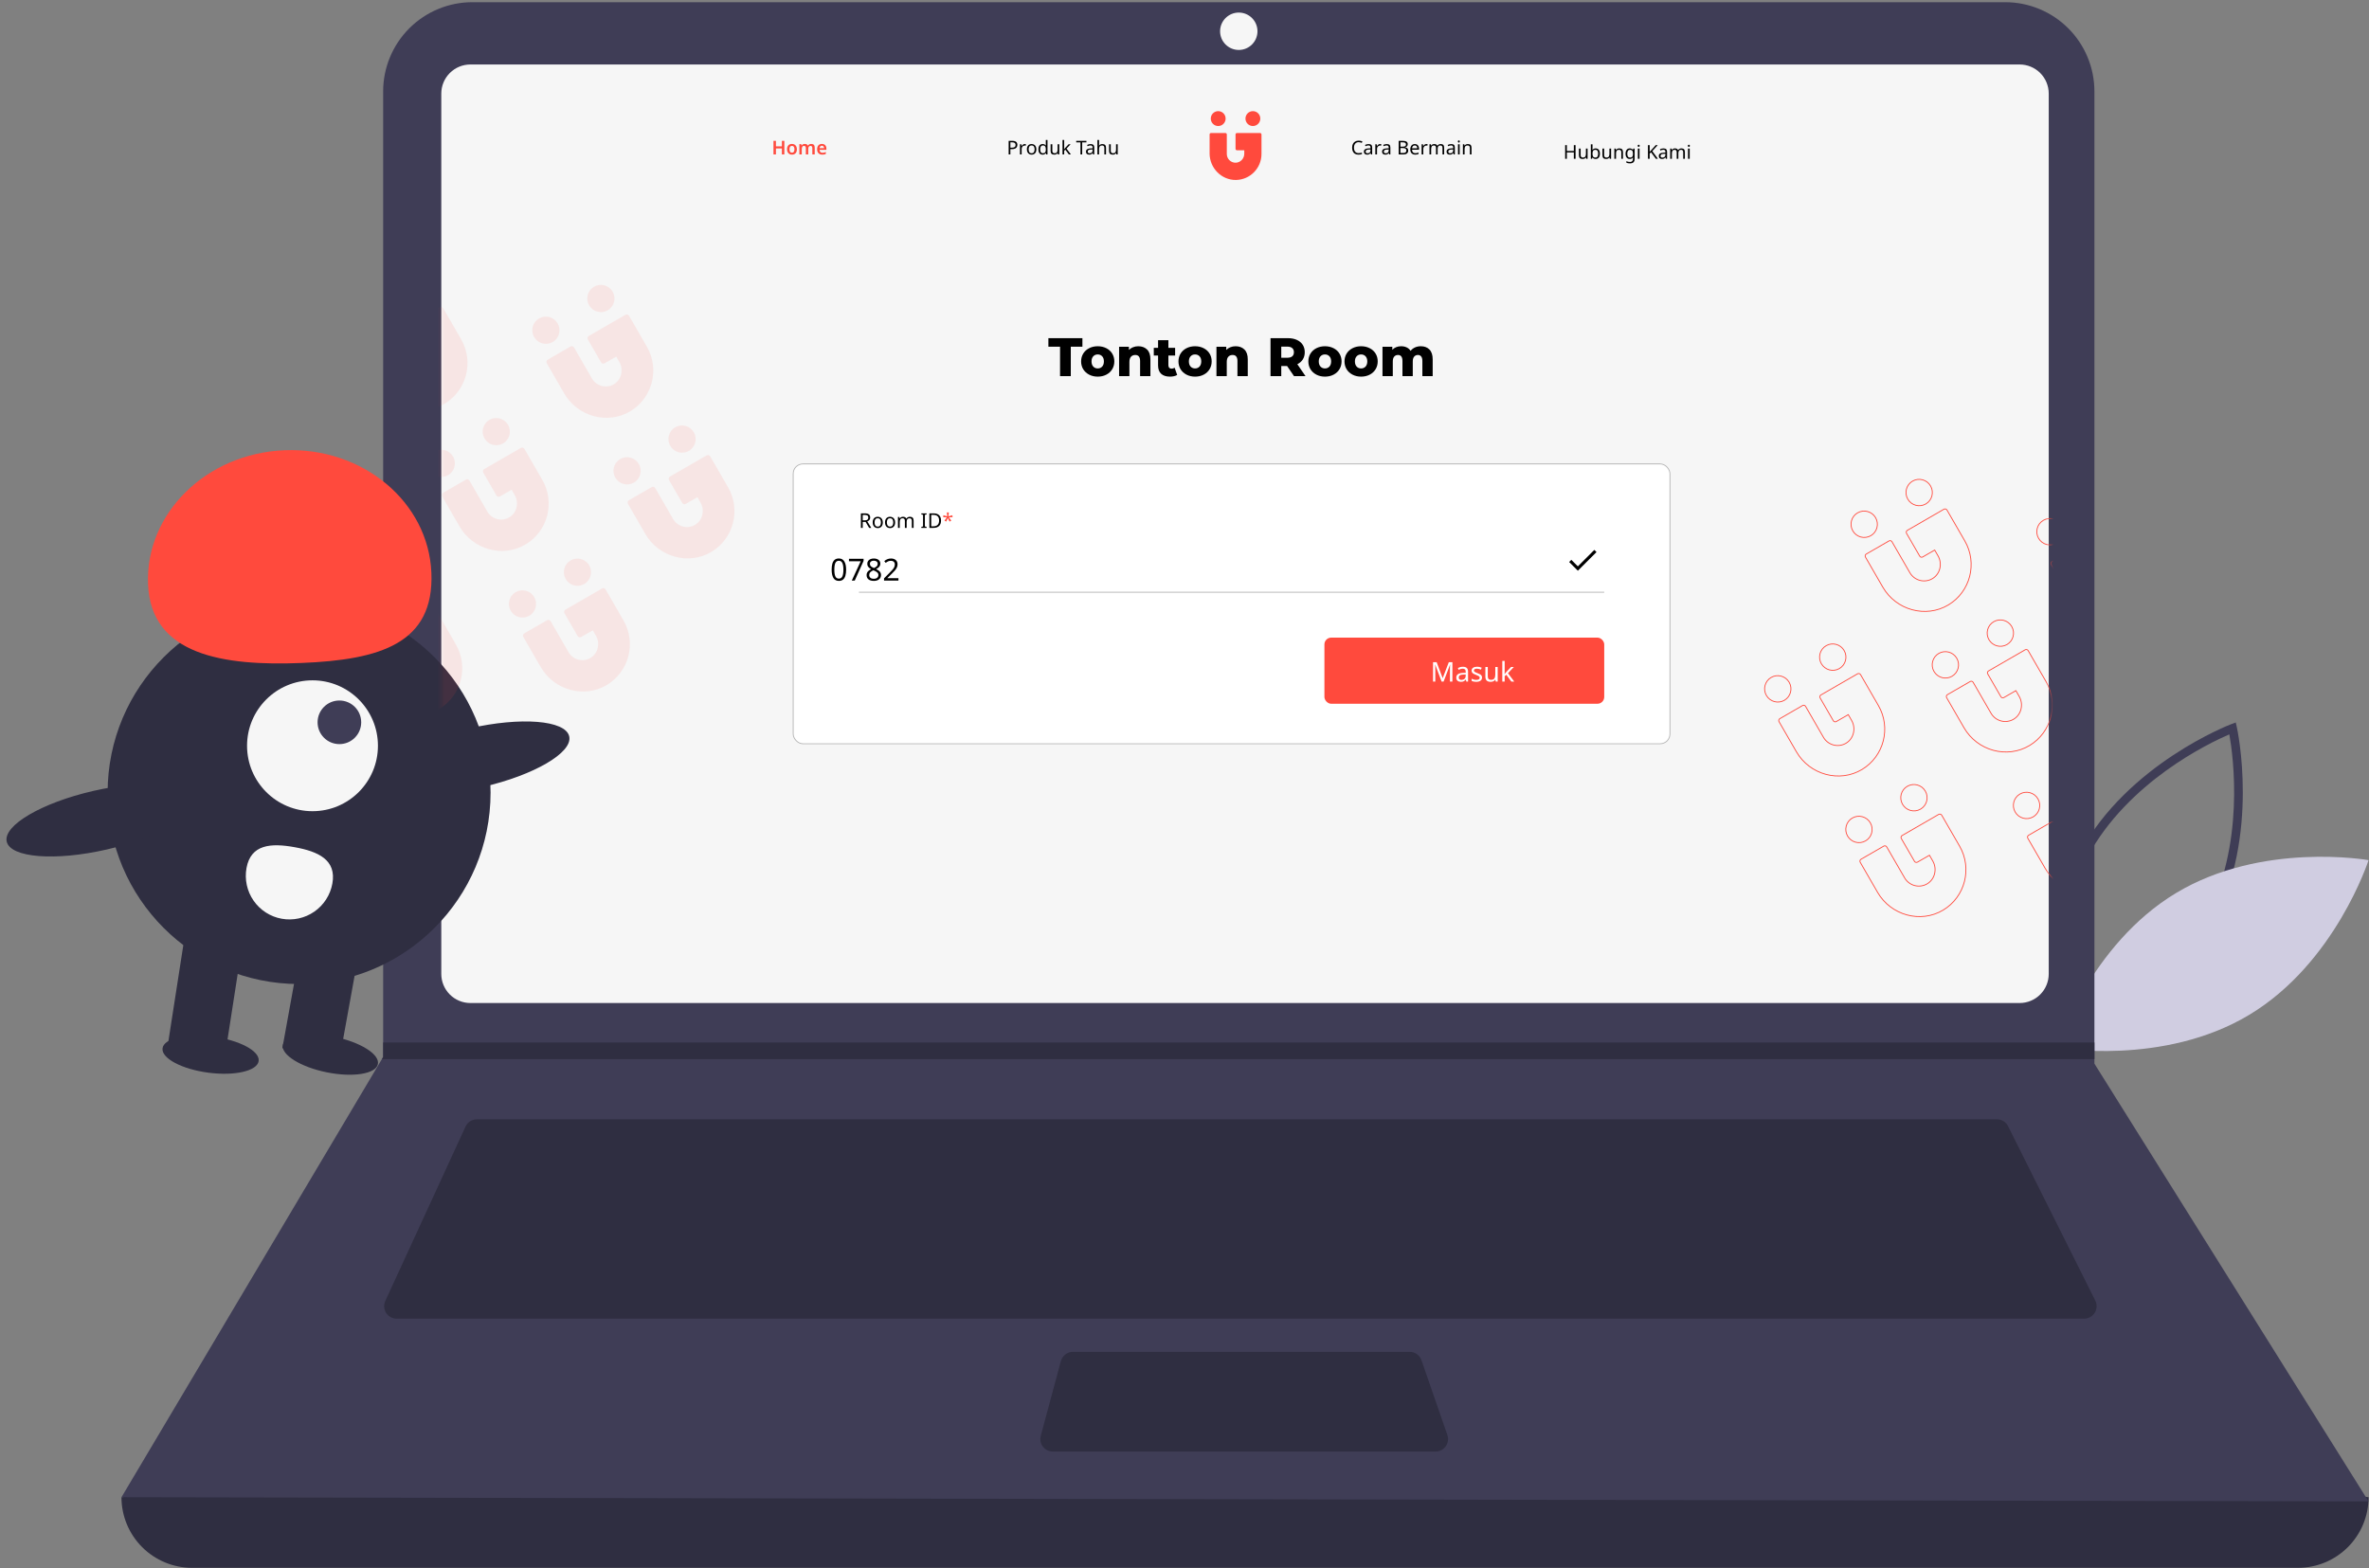 <svg
  width="642"
  height="425"
  viewBox="0 0 642 425"
  fill="none"
  xmlns="http://www.w3.org/2000/svg"
>
<rect x="0" y="0" width="642" height="425" fill="#808080" stroke="none"/>
<path
    d="M557.387 285.774L558.654 285.299C558.933 285.194 586.647 274.576 599.629 250.5C612.612 226.422 606.255 197.433 606.189 197.143L605.89 195.823L604.623 196.298C604.345 196.403 576.631 207.021 563.648 231.098C550.665 255.175 557.023 284.164 557.088 284.454L557.387 285.774ZM597.55 249.379C586.574 269.735 564.673 280.17 559.125 282.552C558.07 276.605 554.761 252.555 565.727 232.218C576.693 211.884 598.602 201.433 604.153 199.045C605.209 204.995 608.516 229.043 597.55 249.379Z"
    fill="#3F3D56"
  />
<path
    d="M589.708 242.054C566.377 256.09 557.391 283.971 557.391 283.971C557.391 283.971 586.233 289.094 609.564 275.057C632.895 261.021 641.881 233.14 641.881 233.14C641.881 233.14 613.039 228.017 589.708 242.054Z"
    fill="#D0CDE1"
  />
<path
    d="M622.745 424.954H52.053C46.978 424.954 42.111 422.938 38.522 419.349C34.934 415.761 32.917 410.893 32.917 405.818C239.793 381.775 442.781 381.775 641.88 405.818C641.88 408.331 641.386 410.82 640.424 413.141C639.462 415.463 638.053 417.572 636.276 419.349C634.499 421.126 632.389 422.536 630.068 423.497C627.746 424.459 625.258 424.954 622.745 424.954Z"
    fill="#2F2E41"
  />
<path
    d="M641.88 406.943L32.917 405.818L103.494 287.064L103.832 286.501V24.782C103.832 21.606 104.457 18.46 105.673 15.525C106.888 12.59 108.67 9.923 110.916 7.677C113.163 5.431 115.829 3.649 118.764 2.434C121.699 1.218 124.845 0.593 128.021 0.593H543.4C546.576 0.593 549.722 1.218 552.657 2.434C555.592 3.649 558.258 5.431 560.505 7.677C562.751 9.923 564.533 12.59 565.748 15.525C566.964 18.46 567.589 21.606 567.589 24.782V288.302L641.88 406.943Z"
    fill="#3F3D56"
  />
<path
    d="M127.47 17.477C125.381 17.48 123.378 18.311 121.901 19.788C120.424 21.265 119.593 23.268 119.59 25.357V263.989C119.593 266.078 120.424 268.081 121.901 269.558C123.378 271.035 125.381 271.866 127.47 271.869H547.328C549.417 271.866 551.419 271.035 552.896 269.558C554.374 268.081 555.205 266.078 555.207 263.989V25.357C555.205 23.268 554.374 21.265 552.897 19.788C551.419 18.311 549.417 17.48 547.328 17.477H127.47Z"
    fill="#F6F6F6"
  />
<path
    d="M129.229 303.386C128.584 303.387 127.952 303.572 127.408 303.921C126.865 304.269 126.432 304.765 126.161 305.351L104.414 352.627C104.177 353.142 104.074 353.708 104.113 354.273C104.152 354.838 104.333 355.384 104.638 355.86C104.944 356.337 105.364 356.73 105.861 357.001C106.358 357.273 106.915 357.416 107.482 357.416H564.807C565.382 357.416 565.948 357.269 566.451 356.988C566.954 356.708 567.377 356.304 567.679 355.814C567.982 355.324 568.154 354.765 568.18 354.19C568.206 353.615 568.084 353.043 567.826 352.529L544.188 305.252C543.909 304.69 543.479 304.218 542.945 303.888C542.411 303.558 541.796 303.384 541.169 303.386H129.229Z"
    fill="#2F2E41"
  />
<path
    d="M335.71 13.538C338.508 13.538 340.776 11.27 340.776 8.473C340.776 5.675 338.508 3.407 335.71 3.407C332.913 3.407 330.645 5.675 330.645 8.473C330.645 11.27 332.913 13.538 335.71 13.538Z"
    fill="#F6F6F6"
  />
<path
    d="M290.759 366.421C290.017 366.422 289.295 366.667 288.706 367.119C288.117 367.57 287.692 368.203 287.499 368.919L282.044 389.181C281.909 389.681 281.891 390.206 281.991 390.715C282.092 391.223 282.308 391.702 282.624 392.113C282.939 392.524 283.345 392.858 283.809 393.087C284.274 393.317 284.786 393.436 285.304 393.436H389.045C389.584 393.436 390.114 393.307 390.593 393.06C391.071 392.814 391.484 392.456 391.796 392.018C392.108 391.579 392.311 391.072 392.387 390.539C392.464 390.006 392.412 389.463 392.235 388.954L385.222 368.693C384.992 368.03 384.562 367.454 383.99 367.047C383.418 366.64 382.733 366.421 382.031 366.421H290.759Z"
    fill="#2F2E41"
  />
<path
    d="M567.59 282.562V287.064H103.495L103.844 286.502V282.562H567.59Z"
    fill="#2F2E41"
  />
<path
    d="M81.054 266.721C109.712 266.721 132.944 243.489 132.944 214.831C132.944 186.173 109.712 162.94 81.054 162.94C52.396 162.94 29.164 186.173 29.164 214.831C29.164 243.489 52.396 266.721 81.054 266.721Z"
    fill="#2F2E41"
  />
<path
    d="M61.013 285.89L45.501 283.082L50.532 250.691L66.044 253.5L61.013 285.89Z"
    fill="#2F2E41"
  />
<path
    d="M97.068 259.116L81.556 256.308L76.524 284.1L92.037 286.908L97.068 259.116Z"
    fill="#2F2E41"
  />
<path
    d="M102.405 288.421C102.943 285.754 97.614 282.428 90.502 280.992C83.391 279.557 77.189 280.555 76.651 283.222C76.112 285.889 81.441 289.215 88.553 290.65C95.665 292.086 101.866 291.088 102.405 288.421Z"
    fill="#2F2E41"
  />
<path
    d="M70.096 287.584C70.453 284.887 64.912 281.928 57.72 280.976C50.527 280.023 44.407 281.437 44.05 284.134C43.693 286.831 49.233 289.79 56.426 290.743C63.618 291.696 69.739 290.282 70.096 287.584Z"
    fill="#2F2E41"
  />
<path
    d="M84.687 219.873C94.481 219.873 102.421 211.933 102.421 202.138C102.421 192.343 94.481 184.403 84.687 184.403C74.892 184.403 66.952 192.343 66.952 202.138C66.952 211.933 74.892 219.873 84.687 219.873Z"
    fill="#F6F6F6"
  />
<path
    d="M91.975 201.692C95.24 201.692 97.887 199.046 97.887 195.781C97.887 192.516 95.24 189.869 91.975 189.869C88.711 189.869 86.064 192.516 86.064 195.781C86.064 199.046 88.711 201.692 91.975 201.692Z"
    fill="#3F3D56"
  />
<path
    d="M40.12 158.379C39.339 139.168 55.896 122.897 77.1 122.036C98.304 121.174 116.126 136.049 116.907 155.26C117.687 174.47 102.947 178.835 81.743 179.697C60.539 180.558 40.9 177.59 40.12 158.379Z"
    fill="#FF4A3D"
  />
<path
    d="M130.787 213.317C144.754 210.115 155.262 203.966 154.257 199.581C153.252 195.196 141.115 194.237 127.148 197.439C113.181 200.64 102.673 206.79 103.678 211.174C104.683 215.559 116.82 216.518 130.787 213.317Z"
    fill="#2F2E41"
  />
<path
    d="M28.929 230.255C42.896 227.054 53.404 220.904 52.398 216.519C51.393 212.135 39.256 211.176 25.289 214.377C11.322 217.579 0.815 223.728 1.82 228.113C2.825 232.498 14.962 233.457 28.929 230.255Z"
    fill="#2F2E41"
  />
<path
    d="M66.802 235.279C66.526 236.807 66.553 238.374 66.882 239.891C67.211 241.409 67.836 242.846 68.721 244.122C69.605 245.398 70.733 246.487 72.038 247.327C73.344 248.168 74.802 248.742 76.33 249.019C77.858 249.296 79.425 249.268 80.943 248.939C82.46 248.61 83.898 247.985 85.174 247.101C86.45 246.216 87.539 245.089 88.379 243.783C89.219 242.477 89.794 241.019 90.07 239.491C91.234 233.066 86.266 230.792 79.841 229.629C73.415 228.466 67.966 228.854 66.802 235.279Z"
    fill="#F6F6F6"
  />
<path
    d="M287.275 93.967H284.113V91.658H293.334V93.967H290.186V101.952H287.275V93.967ZM297.482 102.085C296.629 102.085 295.859 101.908 295.173 101.555C294.487 101.202 293.948 100.712 293.555 100.084C293.173 99.457 292.982 98.746 292.982 97.952C292.982 97.168 293.173 96.462 293.555 95.834C293.948 95.207 294.482 94.722 295.158 94.378C295.845 94.025 296.619 93.849 297.482 93.849C298.345 93.849 299.119 94.025 299.806 94.378C300.492 94.722 301.026 95.207 301.409 95.834C301.791 96.452 301.982 97.158 301.982 97.952C301.982 98.746 301.791 99.457 301.409 100.084C301.026 100.712 300.492 101.202 299.806 101.555C299.119 101.908 298.345 102.085 297.482 102.085ZM297.482 99.864C297.972 99.864 298.374 99.697 298.688 99.364C299.002 99.021 299.158 98.55 299.158 97.952C299.158 97.364 299.002 96.903 298.688 96.57C298.374 96.236 297.972 96.07 297.482 96.07C296.992 96.07 296.59 96.236 296.276 96.57C295.962 96.903 295.805 97.364 295.805 97.952C295.805 98.55 295.962 99.021 296.276 99.364C296.59 99.697 296.992 99.864 297.482 99.864ZM308.468 93.849C309.458 93.849 310.252 94.143 310.85 94.731C311.458 95.32 311.762 96.207 311.762 97.393V101.952H308.968V97.849C308.968 96.761 308.532 96.217 307.659 96.217C307.179 96.217 306.791 96.374 306.497 96.687C306.213 97.001 306.071 97.472 306.071 98.099V101.952H303.276V93.981H305.938V94.849C306.252 94.525 306.625 94.28 307.056 94.114C307.487 93.937 307.958 93.849 308.468 93.849ZM319.016 101.629C318.781 101.776 318.492 101.888 318.149 101.967C317.815 102.045 317.458 102.085 317.075 102.085C316.036 102.085 315.237 101.83 314.678 101.32C314.119 100.81 313.84 100.05 313.84 99.04V96.364H312.678V94.275H313.84V92.202H316.634V94.275H318.458V96.364H316.634V99.011C316.634 99.295 316.708 99.521 316.855 99.687C317.012 99.844 317.217 99.923 317.472 99.923C317.796 99.923 318.08 99.839 318.325 99.673L319.016 101.629ZM323.864 102.085C323.011 102.085 322.242 101.908 321.555 101.555C320.869 101.202 320.33 100.712 319.938 100.084C319.555 99.457 319.364 98.746 319.364 97.952C319.364 97.168 319.555 96.462 319.938 95.834C320.33 95.207 320.864 94.722 321.541 94.378C322.227 94.025 323.001 93.849 323.864 93.849C324.727 93.849 325.502 94.025 326.188 94.378C326.874 94.722 327.408 95.207 327.791 95.834C328.173 96.452 328.364 97.158 328.364 97.952C328.364 98.746 328.173 99.457 327.791 100.084C327.408 100.712 326.874 101.202 326.188 101.555C325.502 101.908 324.727 102.085 323.864 102.085ZM323.864 99.864C324.354 99.864 324.756 99.697 325.07 99.364C325.384 99.021 325.541 98.55 325.541 97.952C325.541 97.364 325.384 96.903 325.07 96.57C324.756 96.236 324.354 96.07 323.864 96.07C323.374 96.07 322.972 96.236 322.658 96.57C322.345 96.903 322.188 97.364 322.188 97.952C322.188 98.55 322.345 99.021 322.658 99.364C322.972 99.697 323.374 99.864 323.864 99.864ZM334.85 93.849C335.84 93.849 336.634 94.143 337.233 94.731C337.84 95.32 338.144 96.207 338.144 97.393V101.952H335.35V97.849C335.35 96.761 334.914 96.217 334.041 96.217C333.561 96.217 333.174 96.374 332.879 96.687C332.595 97.001 332.453 97.472 332.453 98.099V101.952H329.659V93.981H332.321V94.849C332.634 94.525 333.007 94.28 333.438 94.114C333.87 93.937 334.34 93.849 334.85 93.849ZM348.811 99.217H347.223V101.952H344.311V91.658H349.017C349.948 91.658 350.757 91.815 351.443 92.128C352.13 92.432 352.659 92.874 353.032 93.452C353.404 94.02 353.59 94.692 353.59 95.467C353.59 96.212 353.414 96.864 353.061 97.423C352.718 97.972 352.223 98.403 351.576 98.717L353.796 101.952H350.679L348.811 99.217ZM350.649 95.467C350.649 94.986 350.497 94.614 350.193 94.349C349.889 94.084 349.438 93.952 348.84 93.952H347.223V96.967H348.84C349.438 96.967 349.889 96.839 350.193 96.584C350.497 96.32 350.649 95.947 350.649 95.467ZM359.065 102.085C358.212 102.085 357.442 101.908 356.756 101.555C356.069 101.202 355.53 100.712 355.138 100.084C354.756 99.457 354.564 98.746 354.564 97.952C354.564 97.168 354.756 96.462 355.138 95.834C355.53 95.207 356.065 94.722 356.741 94.378C357.427 94.025 358.202 93.849 359.065 93.849C359.927 93.849 360.702 94.025 361.388 94.378C362.075 94.722 362.609 95.207 362.991 95.834C363.374 96.452 363.565 97.158 363.565 97.952C363.565 98.746 363.374 99.457 362.991 100.084C362.609 100.712 362.075 101.202 361.388 101.555C360.702 101.908 359.927 102.085 359.065 102.085ZM359.065 99.864C359.555 99.864 359.957 99.697 360.271 99.364C360.584 99.021 360.741 98.55 360.741 97.952C360.741 97.364 360.584 96.903 360.271 96.57C359.957 96.236 359.555 96.07 359.065 96.07C358.574 96.07 358.172 96.236 357.859 96.57C357.545 96.903 357.388 97.364 357.388 97.952C357.388 98.55 357.545 99.021 357.859 99.364C358.172 99.697 358.574 99.864 359.065 99.864ZM368.859 102.085C368.006 102.085 367.237 101.908 366.55 101.555C365.864 101.202 365.325 100.712 364.933 100.084C364.55 99.457 364.359 98.746 364.359 97.952C364.359 97.168 364.55 96.462 364.933 95.834C365.325 95.207 365.859 94.722 366.536 94.378C367.222 94.025 367.996 93.849 368.859 93.849C369.722 93.849 370.497 94.025 371.183 94.378C371.869 94.722 372.403 95.207 372.786 95.834C373.168 96.452 373.359 97.158 373.359 97.952C373.359 98.746 373.168 99.457 372.786 100.084C372.403 100.712 371.869 101.202 371.183 101.555C370.497 101.908 369.722 102.085 368.859 102.085ZM368.859 99.864C369.349 99.864 369.751 99.697 370.065 99.364C370.379 99.021 370.536 98.55 370.536 97.952C370.536 97.364 370.379 96.903 370.065 96.57C369.751 96.236 369.349 96.07 368.859 96.07C368.369 96.07 367.967 96.236 367.653 96.57C367.34 96.903 367.183 97.364 367.183 97.952C367.183 98.55 367.34 99.021 367.653 99.364C367.967 99.697 368.369 99.864 368.859 99.864ZM385.036 93.849C386.017 93.849 386.796 94.143 387.375 94.731C387.963 95.32 388.257 96.207 388.257 97.393V101.952H385.463V97.849C385.463 97.29 385.355 96.879 385.139 96.614C384.933 96.349 384.639 96.217 384.257 96.217C383.835 96.217 383.497 96.364 383.242 96.658C382.987 96.952 382.86 97.398 382.86 97.996V101.952H380.066V97.849C380.066 96.761 379.664 96.217 378.86 96.217C378.428 96.217 378.085 96.364 377.83 96.658C377.575 96.952 377.448 97.398 377.448 97.996V101.952H374.654V93.981H377.316V94.82C377.61 94.496 377.958 94.256 378.36 94.099C378.772 93.932 379.218 93.849 379.698 93.849C380.257 93.849 380.757 93.952 381.198 94.158C381.639 94.364 381.997 94.677 382.272 95.099C382.585 94.697 382.982 94.388 383.463 94.172C383.943 93.957 384.468 93.849 385.036 93.849Z"
    fill="black"
  />
<rect
    x="214.843"
    y="125.632"
    width="237.829"
    height="76.076"
    rx="2.757"
    fill="white"
  />
<rect
    x="214.958"
    y="125.747"
    width="237.599"
    height="75.846"
    rx="2.643"
    stroke="black"
    stroke-opacity="0.3"
    stroke-width="0.23"
  />
<path
    d="M232.767 160.521H434.749"
    stroke="black"
    stroke-opacity="0.3"
    stroke-width="0.23"
  />
<path
    d="M234.388 139.145C234.877 139.145 235.238 139.239 235.469 139.427C235.705 139.61 235.822 139.89 235.822 140.265C235.822 140.474 235.784 140.649 235.707 140.789C235.629 140.929 235.53 141.041 235.409 141.125C235.291 141.206 235.166 141.27 235.034 141.318L236.115 143.083H235.536L234.581 141.456H233.798V143.083H233.302V139.145H234.388ZM234.361 139.576H233.798V141.037H234.388C234.708 141.037 234.942 140.974 235.089 140.849C235.236 140.721 235.309 140.533 235.309 140.287C235.309 140.03 235.232 139.848 235.078 139.741C234.923 139.631 234.684 139.576 234.361 139.576ZM239.236 141.6C239.236 142.088 239.111 142.467 238.861 142.736C238.615 143.004 238.281 143.138 237.858 143.138C237.597 143.138 237.363 143.079 237.157 142.962C236.955 142.84 236.795 142.666 236.678 142.438C236.56 142.206 236.501 141.927 236.501 141.6C236.501 141.111 236.624 140.734 236.871 140.469C237.117 140.204 237.451 140.072 237.874 140.072C238.143 140.072 238.378 140.133 238.58 140.254C238.786 140.372 238.946 140.544 239.06 140.772C239.178 140.997 239.236 141.272 239.236 141.6ZM237.003 141.6C237.003 141.949 237.071 142.226 237.207 142.432C237.347 142.634 237.567 142.736 237.869 142.736C238.167 142.736 238.385 142.634 238.525 142.432C238.665 142.226 238.735 141.949 238.735 141.6C238.735 141.25 238.665 140.976 238.525 140.778C238.385 140.579 238.165 140.48 237.863 140.48C237.562 140.48 237.343 140.579 237.207 140.778C237.071 140.976 237.003 141.25 237.003 141.6ZM242.575 141.6C242.575 142.088 242.45 142.467 242.2 142.736C241.954 143.004 241.62 143.138 241.197 143.138C240.936 143.138 240.702 143.079 240.496 142.962C240.294 142.84 240.134 142.666 240.017 142.438C239.899 142.206 239.84 141.927 239.84 141.6C239.84 141.111 239.963 140.734 240.21 140.469C240.456 140.204 240.791 140.072 241.213 140.072C241.482 140.072 241.717 140.133 241.919 140.254C242.125 140.372 242.285 140.544 242.399 140.772C242.517 140.997 242.575 141.272 242.575 141.6ZM240.342 141.6C240.342 141.949 240.41 142.226 240.546 142.432C240.686 142.634 240.906 142.736 241.208 142.736C241.506 142.736 241.724 142.634 241.864 142.432C242.004 142.226 242.074 141.949 242.074 141.6C242.074 141.25 242.004 140.976 241.864 140.778C241.724 140.579 241.504 140.48 241.202 140.48C240.901 140.48 240.682 140.579 240.546 140.778C240.41 140.976 240.342 141.25 240.342 141.6ZM246.587 140.072C246.922 140.072 247.172 140.158 247.337 140.331C247.503 140.5 247.586 140.776 247.586 141.158V143.083H247.106V141.18C247.106 140.713 246.905 140.48 246.505 140.48C246.218 140.48 246.012 140.563 245.887 140.728C245.766 140.894 245.705 141.134 245.705 141.451V143.083H245.225V141.18C245.225 140.713 245.023 140.48 244.619 140.48C244.321 140.48 244.115 140.572 244.001 140.756C243.887 140.94 243.83 141.204 243.83 141.55V143.083H243.345V140.127H243.736L243.808 140.53H243.835C243.927 140.375 244.051 140.261 244.205 140.188C244.363 140.11 244.53 140.072 244.707 140.072C245.17 140.072 245.472 140.237 245.611 140.568H245.639C245.738 140.399 245.872 140.274 246.041 140.193C246.214 140.112 246.396 140.072 246.587 140.072ZM251.106 143.083H249.683V142.796L250.146 142.691V139.542L249.683 139.432V139.145H251.106V139.432L250.643 139.542V142.691L251.106 142.796V143.083ZM255.021 141.076C255.021 141.741 254.839 142.243 254.475 142.581C254.114 142.916 253.611 143.083 252.964 143.083H251.866V139.145H253.08C253.477 139.145 253.82 139.219 254.111 139.366C254.401 139.513 254.626 139.73 254.784 140.017C254.942 140.3 255.021 140.653 255.021 141.076ZM254.497 141.092C254.497 140.566 254.366 140.182 254.105 139.94C253.848 139.693 253.482 139.57 253.008 139.57H252.363V142.658H252.898C253.964 142.658 254.497 142.136 254.497 141.092Z"
    fill="black"
  />
<path
    d="M257.136 138.892L257.025 139.951L258.084 139.653L258.161 140.16L257.147 140.243L257.803 141.114L257.329 141.373L256.86 140.408L256.435 141.373L255.944 141.114L256.59 140.243L255.586 140.16L255.663 139.653L256.711 139.951L256.595 138.892H257.136Z"
    fill="#FF4A3D"
  />
<path
    d="M427.6 153.51L425.832 151.742L425.243 152.331L427.6 154.688L432.65 149.638L432.061 149.049L427.6 153.51Z"
    fill="black"
  />
<rect
    x="358.919"
    y="172.827"
    width="75.829"
    height="17.923"
    rx="1.838"
    fill="#FF4A3D"
  />
<path
    d="M390.672 184.733L388.944 180.13H388.915C388.929 180.282 388.942 180.488 388.951 180.748C388.961 181.003 388.966 181.27 388.966 181.549V184.733H388.356V179.483H389.334L390.951 183.785H390.981L392.628 179.483H393.599V184.733H392.944V181.505C392.944 181.25 392.949 180.998 392.959 180.748C392.974 180.498 392.986 180.295 392.996 180.138H392.966L391.216 184.733H390.672ZM396.431 180.726C396.912 180.726 397.267 180.831 397.497 181.042C397.728 181.253 397.843 181.589 397.843 182.049V184.733H397.372L397.247 184.175H397.218C397.046 184.39 396.865 184.55 396.674 184.653C396.488 184.755 396.228 184.807 395.894 184.807C395.537 184.807 395.24 184.714 395.005 184.528C394.769 184.336 394.652 184.04 394.652 183.638C394.652 183.246 394.806 182.944 395.115 182.733C395.424 182.518 395.899 182.4 396.542 182.38L397.211 182.358V182.123C397.211 181.795 397.14 181.567 396.997 181.439C396.855 181.312 396.654 181.248 396.394 181.248C396.189 181.248 395.993 181.28 395.806 181.344C395.62 181.402 395.446 181.471 395.284 181.549L395.086 181.064C395.257 180.971 395.461 180.893 395.696 180.829C395.931 180.76 396.176 180.726 396.431 180.726ZM396.622 182.829C396.132 182.849 395.792 182.927 395.6 183.064C395.414 183.201 395.321 183.395 395.321 183.645C395.321 183.866 395.387 184.027 395.519 184.13C395.657 184.233 395.831 184.285 396.042 184.285C396.375 184.285 396.652 184.194 396.872 184.013C397.093 183.827 397.203 183.542 397.203 183.16V182.807L396.622 182.829ZM401.627 183.645C401.627 184.027 401.484 184.317 401.2 184.513C400.916 184.709 400.533 184.807 400.053 184.807C399.779 184.807 399.541 184.785 399.34 184.741C399.144 184.697 398.97 184.635 398.818 184.557V183.969C398.975 184.047 399.163 184.121 399.384 184.189C399.609 184.253 399.837 184.285 400.068 184.285C400.396 184.285 400.634 184.233 400.781 184.13C400.928 184.023 401.002 183.88 401.002 183.704C401.002 183.606 400.975 183.518 400.921 183.439C400.867 183.361 400.769 183.282 400.627 183.204C400.489 183.126 400.291 183.037 400.031 182.939C399.776 182.841 399.558 182.743 399.377 182.645C399.195 182.547 399.055 182.429 398.957 182.292C398.859 182.155 398.81 181.978 398.81 181.763C398.81 181.429 398.945 181.172 399.215 180.991C399.489 180.809 399.847 180.719 400.288 180.719C400.529 180.719 400.752 180.743 400.957 180.792C401.168 180.836 401.364 180.9 401.546 180.983L401.325 181.498C401.158 181.429 400.984 181.371 400.803 181.322C400.622 181.273 400.435 181.248 400.244 181.248C399.98 181.248 399.776 181.292 399.634 181.38C399.497 181.464 399.428 181.579 399.428 181.726C399.428 181.834 399.46 181.927 399.524 182.005C399.587 182.079 399.693 182.152 399.84 182.226C399.992 182.295 400.193 182.378 400.443 182.476C400.693 182.569 400.906 182.665 401.082 182.763C401.259 182.861 401.394 182.981 401.487 183.123C401.58 183.26 401.627 183.434 401.627 183.645ZM405.873 180.792V184.733H405.344L405.248 184.211H405.219C405.091 184.417 404.915 184.569 404.689 184.667C404.464 184.76 404.224 184.807 403.969 184.807C403.493 184.807 403.135 184.694 402.895 184.469C402.655 184.238 402.535 183.873 402.535 183.373V180.792H403.189V183.329C403.189 183.956 403.481 184.27 404.064 184.27C404.501 184.27 404.802 184.148 404.969 183.902C405.14 183.657 405.226 183.304 405.226 182.844V180.792H405.873ZM407.764 182.064C407.764 182.143 407.759 182.246 407.749 182.373C407.745 182.5 407.74 182.611 407.735 182.704H407.764C407.794 182.665 407.838 182.608 407.896 182.535C407.955 182.461 408.014 182.388 408.073 182.314C408.137 182.236 408.191 182.172 408.235 182.123L409.492 180.792H410.25L408.654 182.476L410.36 184.733H409.58L408.213 182.895L407.764 183.285V184.733H407.124V179.145H407.764V182.064Z"
    fill="white"
  />
<path
    d="M229.3 154.409C229.3 155.043 229.234 155.589 229.102 156.047C228.969 156.499 228.76 156.846 228.473 157.089C228.186 157.332 227.806 157.453 227.331 157.453C226.664 157.453 226.17 157.185 225.85 156.65C225.536 156.11 225.379 155.363 225.379 154.409C225.379 153.769 225.442 153.223 225.569 152.771C225.702 152.319 225.911 151.974 226.198 151.737C226.485 151.494 226.862 151.373 227.331 151.373C227.993 151.373 228.487 151.64 228.812 152.175C229.137 152.705 229.3 153.449 229.3 154.409ZM226.107 154.409C226.107 155.219 226.198 155.826 226.38 156.229C226.567 156.631 226.885 156.832 227.331 156.832C227.772 156.832 228.087 156.634 228.274 156.237C228.467 155.834 228.564 155.225 228.564 154.409C228.564 153.603 228.467 153 228.274 152.597C228.087 152.194 227.772 151.993 227.331 151.993C226.885 151.993 226.567 152.194 226.38 152.597C226.198 153 226.107 153.603 226.107 154.409ZM230.833 157.37L233.256 152.125H230.072V151.464H234.034V152.026L231.635 157.37H230.833ZM236.799 151.381C237.318 151.381 237.742 151.502 238.073 151.745C238.404 151.988 238.569 152.338 238.569 152.796C238.569 153.033 238.517 153.239 238.412 153.416C238.313 153.592 238.178 153.75 238.007 153.887C237.836 154.02 237.648 154.138 237.444 154.243C237.687 154.359 237.908 154.491 238.106 154.64C238.305 154.784 238.462 154.952 238.578 155.145C238.699 155.338 238.76 155.57 238.76 155.84C238.76 156.336 238.583 156.73 238.23 157.023C237.883 157.309 237.414 157.453 236.824 157.453C236.19 157.453 235.702 157.315 235.36 157.039C235.018 156.758 234.847 156.366 234.847 155.865C234.847 155.594 234.902 155.36 235.012 155.161C235.128 154.963 235.28 154.792 235.467 154.649C235.655 154.505 235.856 154.384 236.071 154.285C235.784 154.119 235.539 153.921 235.335 153.689C235.136 153.452 235.037 153.151 235.037 152.787C235.037 152.484 235.114 152.23 235.269 152.026C235.423 151.817 235.633 151.657 235.897 151.546C236.162 151.436 236.463 151.381 236.799 151.381ZM236.791 151.968C236.488 151.968 236.237 152.043 236.038 152.192C235.845 152.335 235.749 152.545 235.749 152.82C235.749 153.024 235.795 153.195 235.889 153.333C235.988 153.471 236.121 153.59 236.286 153.689C236.452 153.783 236.634 153.874 236.832 153.962C237.119 153.841 237.359 153.694 237.552 153.523C237.75 153.353 237.85 153.118 237.85 152.82C237.85 152.545 237.753 152.335 237.56 152.192C237.367 152.043 237.111 151.968 236.791 151.968ZM235.558 155.873C235.558 156.16 235.66 156.4 235.864 156.593C236.068 156.78 236.383 156.874 236.807 156.874C237.21 156.874 237.516 156.78 237.726 156.593C237.941 156.4 238.048 156.151 238.048 155.848C238.048 155.561 237.935 155.324 237.709 155.137C237.483 154.944 237.182 154.775 236.807 154.632L236.675 154.582C236.311 154.737 236.033 154.916 235.84 155.12C235.652 155.319 235.558 155.57 235.558 155.873ZM243.477 157.37H239.573V156.766L241.119 155.203C241.417 154.905 241.668 154.64 241.872 154.409C242.076 154.177 242.231 153.951 242.336 153.73C242.44 153.504 242.493 153.259 242.493 152.994C242.493 152.669 242.396 152.423 242.203 152.258C242.01 152.087 241.759 152.001 241.45 152.001C241.164 152.001 240.91 152.051 240.689 152.15C240.474 152.25 240.254 152.387 240.028 152.564L239.639 152.076C239.87 151.883 240.135 151.72 240.433 151.588C240.736 151.45 241.075 151.381 241.45 151.381C242.002 151.381 242.438 151.522 242.757 151.803C243.077 152.079 243.237 152.462 243.237 152.953C243.237 153.262 243.174 153.551 243.047 153.821C242.92 154.092 242.744 154.359 242.517 154.624C242.291 154.883 242.027 155.161 241.723 155.459L240.491 156.675V156.708H243.477V157.37Z"
    fill="black"
  />
<path
    d="M212.558 41.863H211.896V40.226H210.274V41.863H209.613V38.175H210.274V39.663H211.896V38.175H212.558V41.863ZM215.956 40.458C215.956 40.923 215.835 41.283 215.594 41.538C215.353 41.789 215.026 41.915 214.613 41.915C214.358 41.915 214.131 41.858 213.931 41.745C213.731 41.631 213.575 41.465 213.461 41.249C213.347 41.032 213.29 40.768 213.29 40.458C213.29 39.993 213.409 39.637 213.647 39.389C213.888 39.138 214.215 39.012 214.628 39.012C214.887 39.012 215.116 39.069 215.315 39.182C215.515 39.292 215.672 39.456 215.785 39.673C215.899 39.887 215.956 40.148 215.956 40.458ZM213.957 40.458C213.957 40.754 214.008 40.983 214.112 41.145C214.219 41.307 214.389 41.388 214.623 41.388C214.857 41.388 215.026 41.307 215.129 41.145C215.236 40.983 215.29 40.754 215.29 40.458C215.29 40.162 215.236 39.935 215.129 39.776C215.026 39.618 214.856 39.539 214.618 39.539C214.387 39.539 214.219 39.618 214.112 39.776C214.008 39.935 213.957 40.162 213.957 40.458ZM219.837 39.012C220.153 39.012 220.391 39.093 220.549 39.255C220.711 39.416 220.792 39.678 220.792 40.04V41.863H220.141V40.164C220.141 39.747 219.983 39.539 219.666 39.539C219.439 39.539 219.277 39.613 219.181 39.761C219.084 39.909 219.036 40.124 219.036 40.407V41.863H218.385V40.164C218.385 39.747 218.225 39.539 217.905 39.539C217.667 39.539 217.503 39.621 217.414 39.787C217.324 39.952 217.28 40.188 217.28 40.494V41.863H216.629V39.063H217.13L217.223 39.43H217.259C217.342 39.286 217.457 39.181 217.605 39.115C217.757 39.046 217.913 39.012 218.075 39.012C218.285 39.012 218.461 39.048 218.602 39.12C218.747 39.189 218.857 39.298 218.933 39.446H218.984C219.07 39.294 219.191 39.184 219.346 39.115C219.501 39.046 219.664 39.012 219.837 39.012ZM222.734 39.012C223.109 39.012 223.405 39.124 223.622 39.348C223.843 39.572 223.953 39.883 223.953 40.283V40.613H222.104C222.111 40.868 222.181 41.066 222.315 41.207C222.45 41.345 222.636 41.414 222.873 41.414C223.052 41.414 223.214 41.397 223.359 41.362C223.504 41.324 223.652 41.271 223.803 41.202V41.724C223.665 41.789 223.522 41.837 223.374 41.868C223.226 41.899 223.049 41.915 222.842 41.915C222.57 41.915 222.327 41.863 222.114 41.76C221.904 41.653 221.739 41.493 221.618 41.28C221.501 41.066 221.442 40.801 221.442 40.484C221.442 40.005 221.561 39.64 221.799 39.389C222.036 39.138 222.348 39.012 222.734 39.012ZM222.734 39.492C222.558 39.492 222.415 39.549 222.305 39.663C222.198 39.773 222.136 39.938 222.119 40.159H223.323C223.319 39.966 223.269 39.807 223.173 39.683C223.08 39.556 222.934 39.492 222.734 39.492Z"
    fill="#FF4A3D"
  />
<path
    d="M274.322 38.175C274.804 38.175 275.155 38.27 275.376 38.459C275.596 38.648 275.706 38.915 275.706 39.26C275.706 39.463 275.66 39.654 275.567 39.833C275.477 40.009 275.324 40.152 275.107 40.262C274.894 40.372 274.603 40.427 274.234 40.427H273.811V41.863H273.346V38.175H274.322ZM274.281 38.573H273.811V40.029H274.183C274.534 40.029 274.796 39.973 274.968 39.859C275.14 39.745 275.226 39.553 275.226 39.281C275.226 39.043 275.15 38.865 274.999 38.748C274.847 38.631 274.608 38.573 274.281 38.573ZM277.703 39.043C277.754 39.043 277.81 39.046 277.868 39.053C277.93 39.057 277.984 39.063 278.028 39.074L277.971 39.492C277.927 39.482 277.877 39.473 277.822 39.466C277.77 39.459 277.72 39.456 277.672 39.456C277.531 39.456 277.398 39.496 277.274 39.575C277.15 39.651 277.05 39.759 276.974 39.9C276.902 40.038 276.866 40.2 276.866 40.386V41.863H276.411V39.094H276.783L276.835 39.601H276.856C276.945 39.449 277.061 39.318 277.202 39.208C277.343 39.098 277.51 39.043 277.703 39.043ZM280.852 40.474C280.852 40.932 280.734 41.286 280.5 41.538C280.27 41.789 279.956 41.915 279.56 41.915C279.316 41.915 279.097 41.86 278.904 41.75C278.715 41.636 278.565 41.472 278.455 41.259C278.345 41.042 278.289 40.78 278.289 40.474C278.289 40.016 278.405 39.663 278.636 39.415C278.866 39.167 279.18 39.043 279.576 39.043C279.827 39.043 280.047 39.1 280.237 39.213C280.43 39.324 280.58 39.485 280.686 39.699C280.796 39.909 280.852 40.167 280.852 40.474ZM278.759 40.474C278.759 40.801 278.823 41.061 278.951 41.254C279.081 41.443 279.288 41.538 279.57 41.538C279.849 41.538 280.054 41.443 280.185 41.254C280.316 41.061 280.382 40.801 280.382 40.474C280.382 40.147 280.316 39.89 280.185 39.704C280.054 39.518 279.848 39.425 279.565 39.425C279.283 39.425 279.078 39.518 278.951 39.704C278.823 39.89 278.759 40.147 278.759 40.474ZM282.553 41.915C282.209 41.915 281.934 41.796 281.727 41.559C281.52 41.317 281.417 40.959 281.417 40.484C281.417 40.009 281.52 39.651 281.727 39.41C281.937 39.165 282.214 39.043 282.559 39.043C282.772 39.043 282.946 39.083 283.08 39.162C283.218 39.241 283.33 39.337 283.416 39.451H283.447C283.444 39.406 283.437 39.341 283.426 39.255C283.42 39.165 283.416 39.094 283.416 39.043V37.937H283.871V41.863H283.504L283.437 41.491H283.416C283.333 41.608 283.223 41.708 283.086 41.791C282.948 41.874 282.77 41.915 282.553 41.915ZM282.626 41.538C282.919 41.538 283.123 41.459 283.241 41.3C283.361 41.138 283.421 40.896 283.421 40.572V40.489C283.421 40.145 283.364 39.881 283.251 39.699C283.137 39.513 282.927 39.42 282.621 39.42C282.376 39.42 282.192 39.518 282.068 39.714C281.947 39.907 281.887 40.167 281.887 40.494C281.887 40.825 281.947 41.081 282.068 41.264C282.192 41.447 282.378 41.538 282.626 41.538ZM287.064 39.094V41.863H286.692L286.625 41.496H286.605C286.515 41.641 286.391 41.748 286.233 41.817C286.074 41.882 285.905 41.915 285.726 41.915C285.392 41.915 285.141 41.836 284.972 41.677C284.803 41.516 284.719 41.259 284.719 40.908V39.094H285.179V40.877C285.179 41.317 285.384 41.538 285.794 41.538C286.1 41.538 286.312 41.452 286.429 41.28C286.549 41.107 286.61 40.859 286.61 40.536V39.094H287.064ZM288.393 39.988C288.393 40.043 288.389 40.116 288.382 40.205C288.379 40.295 288.375 40.372 288.372 40.438H288.393C288.413 40.41 288.444 40.37 288.486 40.319C288.527 40.267 288.568 40.215 288.61 40.164C288.654 40.109 288.692 40.064 288.723 40.029L289.607 39.094H290.139L289.018 40.277L290.216 41.863H289.669L288.708 40.572L288.393 40.846V41.863H287.943V37.937H288.393V39.988ZM293.274 41.863H292.809V38.583H291.657V38.175H294.421V38.583H293.274V41.863ZM295.55 39.048C295.887 39.048 296.137 39.122 296.299 39.27C296.461 39.418 296.542 39.654 296.542 39.978V41.863H296.211L296.123 41.471H296.103C295.982 41.622 295.855 41.734 295.72 41.806C295.589 41.879 295.407 41.915 295.173 41.915C294.921 41.915 294.713 41.849 294.548 41.719C294.382 41.584 294.3 41.376 294.3 41.094C294.3 40.818 294.408 40.606 294.625 40.458C294.842 40.307 295.176 40.224 295.627 40.21L296.097 40.195V40.029C296.097 39.799 296.047 39.639 295.948 39.549C295.848 39.459 295.707 39.415 295.524 39.415C295.379 39.415 295.242 39.437 295.111 39.482C294.98 39.523 294.858 39.572 294.744 39.627L294.605 39.286C294.725 39.22 294.868 39.165 295.033 39.12C295.199 39.072 295.371 39.048 295.55 39.048ZM295.684 40.525C295.34 40.539 295.1 40.594 294.966 40.691C294.835 40.787 294.77 40.923 294.77 41.099C294.77 41.254 294.816 41.367 294.909 41.44C295.006 41.512 295.128 41.548 295.276 41.548C295.51 41.548 295.705 41.484 295.86 41.357C296.015 41.226 296.092 41.026 296.092 40.758V40.51L295.684 40.525ZM297.851 39.089C297.851 39.227 297.843 39.356 297.826 39.477H297.857C297.946 39.336 298.067 39.229 298.218 39.157C298.373 39.084 298.54 39.048 298.719 39.048C299.057 39.048 299.31 39.129 299.479 39.291C299.647 39.449 299.732 39.706 299.732 40.06V41.863H299.282V40.092C299.282 39.647 299.076 39.425 298.662 39.425C298.352 39.425 298.139 39.513 298.022 39.689C297.908 39.861 297.851 40.109 297.851 40.432V41.863H297.397V37.937H297.851V39.089ZM302.904 39.094V41.863H302.532L302.465 41.496H302.444C302.355 41.641 302.231 41.748 302.073 41.817C301.914 41.882 301.745 41.915 301.566 41.915C301.232 41.915 300.981 41.836 300.812 41.677C300.643 41.516 300.559 41.259 300.559 40.908V39.094H301.019V40.877C301.019 41.317 301.224 41.538 301.633 41.538C301.94 41.538 302.152 41.452 302.269 41.28C302.389 41.107 302.45 40.859 302.45 40.536V39.094H302.904Z"
    fill="black"
  />
<path
    d="M368.197 38.532C367.801 38.532 367.489 38.664 367.262 38.929C367.035 39.194 366.921 39.558 366.921 40.019C366.921 40.477 367.026 40.84 367.236 41.109C367.45 41.374 367.768 41.507 368.192 41.507C368.354 41.507 368.507 41.493 368.652 41.465C368.796 41.438 368.937 41.404 369.075 41.362V41.765C368.937 41.817 368.794 41.855 368.646 41.879C368.502 41.903 368.328 41.915 368.125 41.915C367.749 41.915 367.436 41.837 367.185 41.682C366.933 41.528 366.744 41.307 366.616 41.021C366.492 40.736 366.43 40.4 366.43 40.014C366.43 39.642 366.497 39.315 366.632 39.032C366.77 38.747 366.971 38.525 367.236 38.366C367.501 38.204 367.823 38.123 368.202 38.123C368.591 38.123 368.931 38.196 369.22 38.34L369.034 38.733C368.92 38.681 368.793 38.635 368.652 38.593C368.514 38.552 368.362 38.532 368.197 38.532ZM370.867 39.048C371.204 39.048 371.454 39.122 371.616 39.27C371.778 39.418 371.859 39.654 371.859 39.978V41.863H371.528L371.44 41.471H371.419C371.299 41.622 371.172 41.734 371.037 41.806C370.906 41.879 370.724 41.915 370.49 41.915C370.238 41.915 370.03 41.849 369.865 41.719C369.699 41.584 369.617 41.376 369.617 41.094C369.617 40.818 369.725 40.606 369.942 40.458C370.159 40.307 370.493 40.224 370.944 40.21L371.414 40.195V40.029C371.414 39.799 371.364 39.639 371.265 39.549C371.165 39.459 371.023 39.415 370.841 39.415C370.696 39.415 370.559 39.437 370.428 39.482C370.297 39.523 370.175 39.572 370.061 39.627L369.921 39.286C370.042 39.22 370.185 39.165 370.35 39.12C370.516 39.072 370.688 39.048 370.867 39.048ZM371.001 40.525C370.657 40.539 370.417 40.594 370.283 40.691C370.152 40.787 370.087 40.923 370.087 41.099C370.087 41.254 370.133 41.367 370.226 41.44C370.323 41.512 370.445 41.548 370.593 41.548C370.827 41.548 371.022 41.484 371.177 41.357C371.332 41.226 371.409 41.026 371.409 40.758V40.51L371.001 40.525ZM374.005 39.043C374.057 39.043 374.112 39.046 374.17 39.053C374.232 39.057 374.286 39.063 374.331 39.074L374.274 39.492C374.229 39.482 374.179 39.473 374.124 39.466C374.072 39.459 374.022 39.456 373.974 39.456C373.833 39.456 373.7 39.496 373.576 39.575C373.452 39.651 373.353 39.759 373.277 39.9C373.204 40.038 373.168 40.2 373.168 40.386V41.863H372.714V39.094H373.086L373.137 39.601H373.158C373.248 39.449 373.363 39.318 373.504 39.208C373.645 39.098 373.812 39.043 374.005 39.043ZM375.795 39.048C376.133 39.048 376.382 39.122 376.544 39.27C376.706 39.418 376.787 39.654 376.787 39.978V41.863H376.457L376.369 41.471H376.348C376.227 41.622 376.1 41.734 375.966 41.806C375.835 41.879 375.652 41.915 375.418 41.915C375.167 41.915 374.958 41.849 374.793 41.719C374.628 41.584 374.545 41.376 374.545 41.094C374.545 40.818 374.654 40.606 374.871 40.458C375.088 40.307 375.422 40.224 375.873 40.21L376.343 40.195V40.029C376.343 39.799 376.293 39.639 376.193 39.549C376.093 39.459 375.952 39.415 375.769 39.415C375.625 39.415 375.487 39.437 375.356 39.482C375.225 39.523 375.103 39.572 374.989 39.627L374.85 39.286C374.971 39.22 375.113 39.165 375.279 39.12C375.444 39.072 375.616 39.048 375.795 39.048ZM375.93 40.525C375.585 40.539 375.346 40.594 375.212 40.691C375.081 40.787 375.015 40.923 375.015 41.099C375.015 41.254 375.062 41.367 375.155 41.44C375.251 41.512 375.373 41.548 375.522 41.548C375.756 41.548 375.95 41.484 376.105 41.357C376.26 41.226 376.338 41.026 376.338 40.758V40.51L375.93 40.525ZM380.1 38.175C380.561 38.175 380.909 38.244 381.143 38.382C381.381 38.516 381.5 38.752 381.5 39.089C381.5 39.306 381.44 39.487 381.319 39.632C381.198 39.773 381.025 39.864 380.797 39.906V39.931C380.952 39.955 381.092 40 381.216 40.066C381.343 40.131 381.443 40.224 381.515 40.345C381.588 40.465 381.624 40.622 381.624 40.815C381.624 41.149 381.508 41.407 381.278 41.59C381.05 41.772 380.739 41.863 380.343 41.863H379.046V38.175H380.1ZM380.193 39.745C380.51 39.745 380.727 39.695 380.844 39.596C380.961 39.492 381.019 39.341 381.019 39.141C381.019 38.938 380.947 38.793 380.802 38.707C380.661 38.617 380.434 38.573 380.121 38.573H379.511V39.745H380.193ZM379.511 40.133V41.471H380.255C380.582 41.471 380.809 41.407 380.937 41.28C381.064 41.152 381.128 40.985 381.128 40.779C381.128 40.586 381.061 40.431 380.926 40.314C380.796 40.193 380.56 40.133 380.219 40.133H379.511ZM383.413 39.043C383.651 39.043 383.854 39.094 384.023 39.198C384.195 39.301 384.326 39.447 384.415 39.637C384.508 39.823 384.555 40.041 384.555 40.293V40.567H382.659C382.666 40.88 382.745 41.119 382.897 41.285C383.051 41.447 383.267 41.528 383.542 41.528C383.718 41.528 383.873 41.512 384.007 41.481C384.145 41.447 384.286 41.398 384.431 41.336V41.734C384.29 41.796 384.15 41.841 384.012 41.868C383.875 41.899 383.711 41.915 383.522 41.915C383.26 41.915 383.027 41.862 382.824 41.755C382.624 41.648 382.468 41.49 382.354 41.28C382.244 41.066 382.189 40.806 382.189 40.5C382.189 40.197 382.239 39.937 382.339 39.719C382.442 39.503 382.585 39.336 382.767 39.218C382.953 39.101 383.169 39.043 383.413 39.043ZM383.408 39.415C383.191 39.415 383.019 39.485 382.891 39.627C382.767 39.764 382.693 39.957 382.669 40.205H384.079C384.076 39.971 384.021 39.782 383.914 39.637C383.807 39.489 383.639 39.415 383.408 39.415ZM386.551 39.043C386.603 39.043 386.658 39.046 386.716 39.053C386.778 39.057 386.832 39.063 386.876 39.074L386.82 39.492C386.775 39.482 386.725 39.473 386.67 39.466C386.618 39.459 386.568 39.456 386.52 39.456C386.379 39.456 386.246 39.496 386.122 39.575C385.998 39.651 385.898 39.759 385.823 39.9C385.75 40.038 385.714 40.2 385.714 40.386V41.863H385.26V39.094H385.631L385.683 39.601H385.704C385.793 39.449 385.909 39.318 386.05 39.208C386.191 39.098 386.358 39.043 386.551 39.043ZM390.431 39.043C390.744 39.043 390.978 39.124 391.133 39.286C391.288 39.444 391.366 39.702 391.366 40.06V41.863H390.916V40.081C390.916 39.644 390.729 39.425 390.353 39.425C390.085 39.425 389.892 39.503 389.775 39.658C389.661 39.812 389.604 40.038 389.604 40.334V41.863H389.155V40.081C389.155 39.644 388.965 39.425 388.587 39.425C388.308 39.425 388.115 39.511 388.008 39.683C387.901 39.856 387.848 40.103 387.848 40.427V41.863H387.393V39.094H387.76L387.827 39.472H387.853C387.939 39.327 388.055 39.22 388.199 39.151C388.347 39.079 388.504 39.043 388.669 39.043C389.103 39.043 389.386 39.198 389.516 39.508H389.542C389.635 39.349 389.761 39.232 389.919 39.157C390.081 39.081 390.252 39.043 390.431 39.043ZM393.27 39.048C393.607 39.048 393.857 39.122 394.019 39.27C394.181 39.418 394.261 39.654 394.261 39.978V41.863H393.931L393.843 41.471H393.822C393.702 41.622 393.574 41.734 393.44 41.806C393.309 41.879 393.127 41.915 392.893 41.915C392.641 41.915 392.433 41.849 392.268 41.719C392.102 41.584 392.02 41.376 392.02 41.094C392.02 40.818 392.128 40.606 392.345 40.458C392.562 40.307 392.896 40.224 393.347 40.21L393.817 40.195V40.029C393.817 39.799 393.767 39.639 393.667 39.549C393.568 39.459 393.426 39.415 393.244 39.415C393.099 39.415 392.961 39.437 392.831 39.482C392.7 39.523 392.577 39.572 392.464 39.627L392.324 39.286C392.445 39.22 392.588 39.165 392.753 39.12C392.918 39.072 393.091 39.048 393.27 39.048ZM393.404 40.525C393.06 40.539 392.82 40.594 392.686 40.691C392.555 40.787 392.49 40.923 392.49 41.099C392.49 41.254 392.536 41.367 392.629 41.44C392.726 41.512 392.848 41.548 392.996 41.548C393.23 41.548 393.425 41.484 393.58 41.357C393.735 41.226 393.812 41.026 393.812 40.758V40.51L393.404 40.525ZM395.349 38.056C395.418 38.056 395.478 38.08 395.53 38.129C395.585 38.173 395.613 38.246 395.613 38.346C395.613 38.442 395.585 38.514 395.53 38.562C395.478 38.611 395.418 38.635 395.349 38.635C395.273 38.635 395.21 38.611 395.158 38.562C395.106 38.514 395.08 38.442 395.08 38.346C395.08 38.246 395.106 38.173 395.158 38.129C395.21 38.08 395.273 38.056 395.349 38.056ZM395.571 39.094V41.863H395.117V39.094H395.571ZM397.781 39.043C398.112 39.043 398.361 39.124 398.53 39.286C398.699 39.444 398.783 39.702 398.783 40.06V41.863H398.334V40.092C398.334 39.647 398.127 39.425 397.714 39.425C397.407 39.425 397.196 39.511 397.079 39.683C396.961 39.856 396.903 40.103 396.903 40.427V41.863H396.448V39.094H396.815L396.882 39.472H396.908C396.998 39.327 397.122 39.22 397.28 39.151C397.438 39.079 397.605 39.043 397.781 39.043Z"
    fill="black"
  />
<g clip-path="url(#clip0_323:8)">
<path
      d="M341.864 36.438V41.73C341.864 45.575 338.788 48.706 334.974 48.778C331.029 48.85 327.802 45.542 327.802 41.593V36.438C327.802 36.229 327.972 36.052 328.188 36.052H332.08C332.296 36.052 332.466 36.222 332.466 36.438V41.73C332.466 43.053 333.55 44.128 334.876 44.101C336.175 44.075 337.201 42.955 337.201 41.652V40.728H335.215C335.006 40.728 334.83 40.558 334.83 40.342V36.438C334.83 36.229 335 36.052 335.215 36.052H341.479C341.688 36.052 341.864 36.229 341.864 36.438Z"
      fill="#FF4A3D"
    />
<path
      d="M330.135 34.159C331.246 34.159 332.146 33.255 332.146 32.141C332.146 31.027 331.246 30.124 330.135 30.124C329.024 30.124 328.123 31.027 328.123 32.141C328.123 33.255 329.024 34.159 330.135 34.159Z"
      fill="#FF4A3D"
    />
<path
      d="M339.533 34.159C340.644 34.159 341.544 33.255 341.544 32.141C341.544 31.027 340.644 30.124 339.533 30.124C338.422 30.124 337.521 31.027 337.521 32.141C337.521 33.255 338.422 34.159 339.533 34.159Z"
      fill="#FF4A3D"
    />
</g>
<path
    d="M426.978 43.038H426.513V41.318H424.622V43.038H424.157V39.35H424.622V40.91H426.513V39.35H426.978V43.038ZM430.238 40.269V43.038H429.866L429.799 42.671H429.779C429.689 42.816 429.565 42.923 429.407 42.992C429.248 43.057 429.08 43.09 428.9 43.09C428.566 43.09 428.315 43.011 428.146 42.852C427.978 42.69 427.893 42.434 427.893 42.082V40.269H428.353V42.051C428.353 42.492 428.558 42.713 428.968 42.713C429.274 42.713 429.486 42.627 429.603 42.454C429.724 42.282 429.784 42.034 429.784 41.711V40.269H430.238ZM431.572 40.068C431.572 40.185 431.568 40.295 431.562 40.398C431.558 40.498 431.553 40.578 431.546 40.636H431.572C431.651 40.519 431.76 40.421 431.897 40.342C432.035 40.262 432.212 40.223 432.429 40.223C432.774 40.223 433.049 40.343 433.256 40.584C433.466 40.822 433.571 41.178 433.571 41.654C433.571 42.129 433.466 42.487 433.256 42.728C433.046 42.969 432.77 43.09 432.429 43.09C432.212 43.09 432.035 43.05 431.897 42.971C431.76 42.892 431.651 42.797 431.572 42.687H431.536L431.443 43.038H431.117V39.112H431.572V40.068ZM432.352 40.6C432.059 40.6 431.856 40.684 431.742 40.853C431.629 41.022 431.572 41.283 431.572 41.638V41.659C431.572 42 431.627 42.261 431.737 42.444C431.851 42.623 432.059 42.713 432.362 42.713C432.61 42.713 432.794 42.621 432.915 42.439C433.039 42.256 433.101 41.993 433.101 41.648C433.101 40.949 432.851 40.6 432.352 40.6ZM436.61 40.269V43.038H436.238L436.171 42.671H436.15C436.06 42.816 435.936 42.923 435.778 42.992C435.62 43.057 435.451 43.09 435.272 43.09C434.938 43.09 434.686 43.011 434.518 42.852C434.349 42.69 434.264 42.434 434.264 42.082V40.269H434.724V42.051C434.724 42.492 434.929 42.713 435.339 42.713C435.645 42.713 435.857 42.627 435.974 42.454C436.095 42.282 436.155 42.034 436.155 41.711V40.269H436.61ZM438.821 40.218C439.152 40.218 439.402 40.299 439.57 40.46C439.739 40.619 439.823 40.877 439.823 41.235V43.038H439.374V41.266C439.374 40.822 439.167 40.6 438.754 40.6C438.448 40.6 438.236 40.686 438.119 40.858C438.002 41.03 437.943 41.278 437.943 41.602V43.038H437.489V40.269H437.855L437.923 40.646H437.948C438.038 40.502 438.162 40.395 438.32 40.326C438.479 40.254 438.646 40.218 438.821 40.218ZM441.663 40.218C441.846 40.218 442.009 40.252 442.154 40.321C442.302 40.39 442.428 40.495 442.531 40.636H442.557L442.619 40.269H442.981V43.085C442.981 43.481 442.879 43.779 442.676 43.978C442.476 44.178 442.164 44.278 441.741 44.278C441.334 44.278 441.002 44.219 440.744 44.102V43.684C441.016 43.828 441.357 43.901 441.767 43.901C442.004 43.901 442.19 43.83 442.325 43.689C442.462 43.551 442.531 43.362 442.531 43.121V43.012C442.531 42.971 442.533 42.912 442.536 42.837C442.54 42.757 442.543 42.702 442.547 42.671H442.526C442.34 42.95 442.054 43.09 441.668 43.09C441.31 43.09 441.03 42.964 440.826 42.713C440.627 42.461 440.527 42.11 440.527 41.659C440.527 41.218 440.627 40.868 440.826 40.61C441.03 40.349 441.309 40.218 441.663 40.218ZM441.725 40.6C441.495 40.6 441.315 40.693 441.188 40.879C441.061 41.061 440.997 41.323 440.997 41.664C440.997 42.005 441.059 42.267 441.183 42.449C441.31 42.628 441.495 42.718 441.736 42.718C442.015 42.718 442.218 42.644 442.345 42.496C442.473 42.344 442.536 42.101 442.536 41.767V41.659C442.536 41.28 442.471 41.01 442.34 40.848C442.209 40.683 442.004 40.6 441.725 40.6ZM444.092 39.231C444.161 39.231 444.222 39.255 444.273 39.303C444.328 39.348 444.356 39.42 444.356 39.52C444.356 39.617 444.328 39.689 444.273 39.737C444.222 39.785 444.161 39.81 444.092 39.81C444.017 39.81 443.953 39.785 443.901 39.737C443.85 39.689 443.824 39.617 443.824 39.52C443.824 39.42 443.85 39.348 443.901 39.303C443.953 39.255 444.017 39.231 444.092 39.231ZM444.314 40.269V43.038H443.86V40.269H444.314ZM449.292 43.038H448.744L447.438 41.277L447.06 41.607V43.038H446.596V39.35H447.06V41.168C447.164 41.051 447.269 40.934 447.376 40.817C447.482 40.7 447.589 40.583 447.696 40.466L448.693 39.35H449.235L447.773 40.956L449.292 43.038ZM450.78 40.223C451.118 40.223 451.368 40.297 451.529 40.445C451.691 40.593 451.772 40.829 451.772 41.153V43.038H451.442L451.354 42.645H451.333C451.213 42.797 451.085 42.909 450.951 42.981C450.82 43.054 450.637 43.09 450.403 43.09C450.152 43.09 449.944 43.024 449.778 42.893C449.613 42.759 449.53 42.551 449.53 42.268C449.53 41.993 449.639 41.781 449.856 41.633C450.073 41.481 450.407 41.399 450.858 41.385L451.328 41.37V41.204C451.328 40.974 451.278 40.813 451.178 40.724C451.078 40.634 450.937 40.59 450.755 40.59C450.61 40.59 450.472 40.612 450.341 40.657C450.21 40.698 450.088 40.746 449.975 40.801L449.835 40.46C449.956 40.395 450.099 40.34 450.264 40.295C450.429 40.247 450.601 40.223 450.78 40.223ZM450.915 41.7C450.57 41.714 450.331 41.769 450.197 41.865C450.066 41.962 450 42.098 450 42.274C450 42.428 450.047 42.542 450.14 42.614C450.236 42.687 450.359 42.723 450.507 42.723C450.741 42.723 450.935 42.659 451.09 42.532C451.245 42.401 451.323 42.201 451.323 41.933V41.685L450.915 41.7ZM455.665 40.218C455.978 40.218 456.212 40.299 456.367 40.46C456.522 40.619 456.6 40.877 456.6 41.235V43.038H456.15V41.256C456.15 40.819 455.963 40.6 455.587 40.6C455.319 40.6 455.126 40.677 455.009 40.832C454.895 40.987 454.838 41.213 454.838 41.509V43.038H454.389V41.256C454.389 40.819 454.199 40.6 453.821 40.6C453.542 40.6 453.349 40.686 453.242 40.858C453.135 41.03 453.082 41.278 453.082 41.602V43.038H452.627V40.269H452.994L453.061 40.646H453.087C453.173 40.502 453.289 40.395 453.433 40.326C453.581 40.254 453.738 40.218 453.903 40.218C454.337 40.218 454.62 40.373 454.75 40.683H454.776C454.869 40.524 454.995 40.407 455.153 40.331C455.315 40.255 455.486 40.218 455.665 40.218ZM457.687 39.231C457.756 39.231 457.817 39.255 457.868 39.303C457.923 39.348 457.951 39.42 457.951 39.52C457.951 39.617 457.923 39.689 457.868 39.737C457.817 39.785 457.756 39.81 457.687 39.81C457.612 39.81 457.548 39.785 457.496 39.737C457.445 39.689 457.419 39.617 457.419 39.52C457.419 39.42 457.445 39.348 457.496 39.303C457.548 39.255 457.612 39.231 457.687 39.231ZM457.91 40.269V43.038H457.455V40.269H457.91Z"
    fill="black"
  />
<mask
    id="mask0_323:8"
    style="mask-type:alpha"
    maskUnits="userSpaceOnUse"
    x="434"
    y="78"
    width="122"
    height="190"
  >
<rect x="434.749" y="78.107" width="120.872" height="189.438" fill="#C4C4C4" />
</mask>
<g mask="url(#mask0_323:8)">
<path
      d="M504.616 208.559C498.487 212.249 490.416 209.981 486.832 203.774L482.114 195.603C481.953 195.324 482.044 194.959 482.329 194.795L488.5 191.232C488.786 191.067 489.141 191.162 489.307 191.45L494.151 199.839C495.394 201.991 498.167 202.721 500.3 201.433L500.3 201.433C502.394 200.167 503.006 197.382 501.784 195.266L500.939 193.802L500.881 193.702L500.782 193.76L497.634 195.577C497.357 195.737 496.992 195.646 496.827 195.359L493.254 189.171C493.093 188.893 493.184 188.528 493.469 188.363L503.398 182.631C503.674 182.471 504.045 182.571 504.206 182.848L509.049 191.237C512.536 197.278 510.543 204.987 504.616 208.559Z"
      stroke="#FF4A3D"
      stroke-width="0.23"
    />
<path
      d="M484.868 184.932C485.856 186.643 485.274 188.828 483.568 189.813C481.862 190.798 479.678 190.21 478.69 188.499C477.702 186.787 478.284 184.602 479.99 183.617C481.696 182.632 483.88 183.22 484.868 184.932Z"
      stroke="#FF4A3D"
      stroke-width="0.23"
    />
<path
      d="M499.767 176.33C500.755 178.041 500.172 180.227 498.466 181.212C496.76 182.197 494.576 181.609 493.588 179.897C492.6 178.186 493.183 176 494.889 175.015C496.595 174.03 498.779 174.619 499.767 176.33Z"
      stroke="#FF4A3D"
      stroke-width="0.23"
    />
<path
      d="M526.616 246.665C520.487 250.354 512.416 248.087 508.832 241.879L504.114 233.708C503.953 233.43 504.044 233.065 504.329 232.9L510.5 229.338C510.786 229.172 511.141 229.268 511.307 229.555L516.151 237.944C517.394 240.097 520.167 240.827 522.3 239.538L522.3 239.538C524.394 238.272 525.006 235.487 523.784 233.371L522.939 231.907L522.881 231.808L522.782 231.865L519.634 233.682C519.357 233.842 518.992 233.751 518.827 233.465L515.254 227.277C515.093 226.998 515.184 226.633 515.469 226.468L525.398 220.736C525.674 220.577 526.045 220.676 526.206 220.954L531.049 229.343C534.536 235.383 532.543 243.092 526.616 246.665Z"
      stroke="#FF4A3D"
      stroke-width="0.23"
    />
<path
      d="M506.868 223.037C507.856 224.748 507.274 226.934 505.568 227.919C503.862 228.904 501.678 228.316 500.69 226.604C499.702 224.893 500.284 222.707 501.99 221.722C503.696 220.737 505.88 221.326 506.868 223.037Z"
      stroke="#FF4A3D"
      stroke-width="0.23"
    />
<path
      d="M521.767 214.435C522.755 216.147 522.172 218.332 520.466 219.317C518.76 220.302 516.576 219.714 515.588 218.003C514.6 216.291 515.183 214.106 516.889 213.121C518.595 212.136 520.779 212.724 521.767 214.435Z"
      stroke="#FF4A3D"
      stroke-width="0.23"
    />
<path
      d="M528.035 163.946C521.906 167.636 513.835 165.368 510.251 159.161L505.533 150.99C505.372 150.711 505.463 150.346 505.748 150.181L511.919 146.619C512.205 146.453 512.56 146.549 512.726 146.837L517.57 155.226C518.812 157.378 521.586 158.108 523.719 156.819L523.719 156.819C525.813 155.553 526.425 152.769 525.203 150.653L524.358 149.189L524.3 149.089L524.201 149.147L521.053 150.964C520.776 151.124 520.411 151.033 520.246 150.746L516.673 144.558C516.512 144.279 516.603 143.914 516.888 143.75L526.817 138.017C527.093 137.858 527.464 137.958 527.625 138.235L532.468 146.624C535.955 152.665 533.962 160.373 528.035 163.946Z"
      stroke="#FF4A3D"
      stroke-width="0.23"
    />
<path
      d="M508.287 140.318C509.275 142.03 508.693 144.215 506.987 145.2C505.281 146.185 503.097 145.597 502.109 143.885C501.121 142.174 501.703 139.988 503.409 139.004C505.115 138.019 507.299 138.607 508.287 140.318Z"
      stroke="#FF4A3D"
      stroke-width="0.23"
    />
<path
      d="M523.186 131.717C524.174 133.428 523.591 135.614 521.885 136.599C520.179 137.583 517.995 136.995 517.007 135.284C516.019 133.572 516.602 131.387 518.308 130.402C520.014 129.417 522.198 130.005 523.186 131.717Z"
      stroke="#FF4A3D"
      stroke-width="0.23"
    />
<path
      d="M550.036 202.051C543.907 205.741 535.836 203.474 532.252 197.266L527.534 189.095C527.373 188.817 527.464 188.452 527.749 188.287L533.92 184.724C534.206 184.559 534.561 184.654 534.727 184.942L539.571 193.331C540.813 195.484 543.587 196.213 545.72 194.925L545.72 194.925C547.814 193.659 548.426 190.874 547.204 188.758L546.359 187.294L546.301 187.195L546.202 187.252L543.054 189.069C542.777 189.229 542.412 189.138 542.247 188.851L538.674 182.663C538.513 182.385 538.604 182.02 538.889 181.855L548.818 176.123C549.094 175.963 549.465 176.063 549.626 176.341L554.469 184.73C557.956 190.77 555.963 198.479 550.036 202.051Z"
      stroke="#FF4A3D"
      stroke-width="0.23"
    />
<path
      d="M530.288 178.424C531.276 180.135 530.694 182.321 528.988 183.306C527.282 184.29 525.098 183.702 524.11 181.991C523.122 180.28 523.704 178.094 525.41 177.109C527.116 176.124 529.3 176.712 530.288 178.424Z"
      stroke="#FF4A3D"
      stroke-width="0.23"
    />
<path
      d="M545.187 169.822C546.175 171.534 545.592 173.719 543.886 174.704C542.18 175.689 539.996 175.101 539.008 173.389C538.02 171.678 538.603 169.492 540.309 168.507C542.015 167.523 544.199 168.111 545.187 169.822Z"
      stroke="#FF4A3D"
      stroke-width="0.23"
    />
<path
      d="M572.035 240.157C565.906 243.847 557.835 241.579 554.251 235.372L549.533 227.201C549.372 226.922 549.463 226.557 549.748 226.392L555.919 222.83C556.205 222.664 556.56 222.76 556.726 223.048L561.57 231.437C562.812 233.589 565.586 234.319 567.719 233.03L567.719 233.03C569.813 231.764 570.425 228.98 569.203 226.863L568.358 225.4L568.3 225.3L568.201 225.358L565.053 227.175C564.776 227.335 564.411 227.244 564.246 226.957L560.673 220.769C560.512 220.49 560.603 220.125 560.888 219.961L570.817 214.228C571.093 214.069 571.464 214.169 571.625 214.446L576.468 222.835C579.955 228.875 577.962 236.584 572.035 240.157Z"
      stroke="#FF4A3D"
      stroke-width="0.23"
    />
<path
      d="M552.287 216.529C553.275 218.241 552.693 220.426 550.987 221.411C549.281 222.396 547.097 221.808 546.109 220.096C545.121 218.385 545.703 216.199 547.409 215.215C549.115 214.23 551.299 214.818 552.287 216.529Z"
      stroke="#FF4A3D"
      stroke-width="0.23"
    />
<path
      d="M578.384 165.97C572.254 169.66 564.183 167.392 560.599 161.185L555.882 153.014C555.721 152.735 555.812 152.371 556.097 152.206L562.267 148.643C562.554 148.478 562.909 148.573 563.075 148.861L567.918 157.25C569.161 159.402 571.934 160.132 574.068 158.844L574.068 158.844C576.161 157.578 576.773 154.793 575.552 152.677L574.706 151.213L574.649 151.114L574.549 151.171L571.402 152.988C571.125 153.148 570.76 153.057 570.594 152.77L567.022 146.582C566.861 146.304 566.952 145.939 567.237 145.774L577.166 140.042C577.442 139.882 577.813 139.982 577.973 140.26L582.817 148.649C586.304 154.689 584.311 162.398 578.384 165.97Z"
      stroke="#FF4A3D"
      stroke-width="0.23"
    />
<path
      d="M558.636 142.343C559.624 144.054 559.041 146.24 557.336 147.225C555.63 148.209 553.446 147.621 552.457 145.91C551.469 144.198 552.052 142.013 553.758 141.028C555.464 140.043 557.648 140.631 558.636 142.343Z"
      stroke="#FF4A3D"
      stroke-width="0.23"
    />
</g>
<mask
    id="mask1_323:8"
    style="mask-type:alpha"
    maskUnits="userSpaceOnUse"
    x="119"
    y="49"
    width="122"
    height="190"
  >
<rect x="119.591" y="49.352" width="120.872" height="189.438" fill="#C4C4C4" />
</mask>
<g mask="url(#mask1_323:8)">
<path
      d="M118.696 166.281L123.54 174.67C127.058 180.765 125.047 188.543 119.067 192.148C112.879 195.872 104.738 193.582 101.123 187.322L96.406 179.151C96.214 178.818 96.321 178.383 96.663 178.185L102.834 174.623C103.175 174.426 103.6 174.54 103.798 174.883L108.641 183.272C109.852 185.369 112.554 186.079 114.632 184.824C116.668 183.593 117.268 180.88 116.076 178.813L115.23 177.35L112.083 179.167C111.752 179.358 111.316 179.249 111.118 178.907L107.546 172.719C107.354 172.387 107.461 171.951 107.803 171.754L117.732 166.021C118.063 165.83 118.504 165.949 118.696 166.281Z"
      fill="#FF4A3D"
      fill-opacity="0.1"
    />
<path
      d="M120.117 83.562L124.96 91.951C128.479 98.045 126.468 105.823 120.487 109.428C114.3 113.153 106.158 110.862 102.544 104.602L97.826 96.431C97.635 96.099 97.742 95.663 98.084 95.466L104.254 91.903C104.596 91.706 105.021 91.82 105.218 92.163L110.062 100.552C111.273 102.649 113.974 103.36 116.052 102.105C118.088 100.874 118.689 98.16 117.496 96.094L116.651 94.63L113.503 96.447C113.172 96.638 112.737 96.53 112.539 96.187L108.966 89.999C108.775 89.667 108.882 89.231 109.224 89.034L119.152 83.302C119.484 83.11 119.925 83.229 120.117 83.562Z"
      fill="#FF4A3D"
      fill-opacity="0.1"
    />
<path
      d="M142.117 121.667L146.961 130.056C150.479 136.15 148.468 143.928 142.488 147.534C136.3 151.258 128.159 148.968 124.544 142.707L119.827 134.536C119.635 134.204 119.742 133.768 120.084 133.571L126.254 130.009C126.596 129.811 127.021 129.926 127.219 130.269L132.062 138.657C133.273 140.755 135.975 141.465 138.053 140.21C140.089 138.979 140.689 136.265 139.496 134.199L138.651 132.735L135.504 134.552C135.173 134.744 134.737 134.635 134.539 134.293L130.967 128.105C130.775 127.772 130.882 127.337 131.224 127.139L141.153 121.407C141.484 121.216 141.925 121.335 142.117 121.667Z"
      fill="#FF4A3D"
      fill-opacity="0.1"
    />
<path
      d="M121.437 128.789C123.198 127.772 123.8 125.516 122.78 123.75C121.76 121.984 119.506 121.377 117.745 122.393C115.984 123.41 115.383 125.666 116.402 127.432C117.422 129.198 119.676 129.806 121.437 128.789Z"
      fill="#FF4A3D"
      fill-opacity="0.1"
    />
<path
      d="M136.335 120.187C138.096 119.171 138.698 116.915 137.678 115.148C136.658 113.382 134.404 112.775 132.643 113.792C130.882 114.809 130.281 117.064 131.3 118.831C132.32 120.597 134.574 121.204 136.335 120.187Z"
      fill="#FF4A3D"
      fill-opacity="0.1"
    />
<path
      d="M164.116 159.772L168.959 168.161C172.478 174.256 170.467 182.034 164.486 185.639C158.299 189.364 150.157 187.073 146.543 180.813L141.825 172.642C141.634 172.31 141.741 171.874 142.083 171.677L148.253 168.114C148.595 167.917 149.02 168.031 149.218 168.374L154.061 176.763C155.272 178.86 157.973 179.571 160.051 178.316C162.087 177.085 162.688 174.371 161.495 172.305L160.65 170.841L157.502 172.658C157.171 172.849 156.736 172.741 156.538 172.398L152.965 166.21C152.774 165.878 152.881 165.442 153.223 165.245L163.151 159.513C163.483 159.321 163.924 159.44 164.116 159.772Z"
      fill="#FF4A3D"
      fill-opacity="0.1"
    />
<path
      d="M143.436 166.894C145.197 165.878 145.798 163.622 144.778 161.856C143.759 160.089 141.505 159.482 139.743 160.499C137.982 161.516 137.381 163.772 138.401 165.538C139.421 167.304 141.675 167.911 143.436 166.894Z"
      fill="#FF4A3D"
      fill-opacity="0.1"
    />
<path
      d="M158.334 158.293C160.095 157.276 160.696 155.02 159.676 153.254C158.657 151.488 156.403 150.88 154.641 151.897C152.88 152.914 152.279 155.17 153.299 156.936C154.319 158.702 156.573 159.31 158.334 158.293Z"
      fill="#FF4A3D"
      fill-opacity="0.1"
    />
<path
      d="M170.464 85.587L175.307 93.976C178.826 100.07 176.815 107.848 170.834 111.453C164.647 115.178 156.505 112.888 152.891 106.627L148.173 98.456C147.982 98.124 148.089 97.688 148.431 97.491L154.601 93.928C154.943 93.731 155.368 93.846 155.566 94.188L160.409 102.577C161.62 104.675 164.322 105.385 166.399 104.13C168.436 102.899 169.036 100.185 167.843 98.119L166.998 96.655L163.851 98.472C163.519 98.664 163.084 98.555 162.886 98.213L159.314 92.025C159.122 91.692 159.229 91.257 159.571 91.059L169.499 85.327C169.831 85.136 170.272 85.255 170.464 85.587Z"
      fill="#FF4A3D"
      fill-opacity="0.1"
    />
<path
      d="M149.784 92.709C151.545 91.692 152.146 89.436 151.127 87.67C150.107 85.904 147.853 85.296 146.092 86.313C144.33 87.33 143.729 89.586 144.749 91.352C145.769 93.118 148.023 93.726 149.784 92.709Z"
      fill="#FF4A3D"
      fill-opacity="0.1"
    />
<path
      d="M164.682 84.107C166.443 83.09 167.044 80.835 166.025 79.068C165.005 77.302 162.751 76.695 160.99 77.712C159.228 78.728 158.627 80.984 159.647 82.751C160.667 84.517 162.921 85.124 164.682 84.107Z"
      fill="#FF4A3D"
      fill-opacity="0.1"
    />
<path
      d="M192.463 123.691L197.307 132.08C200.825 138.175 198.814 145.953 192.834 149.558C186.647 153.282 178.505 150.992 174.89 144.732L170.173 136.561C169.981 136.229 170.089 135.793 170.43 135.596L176.601 132.033C176.942 131.836 177.367 131.95 177.565 132.293L182.409 140.682C183.619 142.779 186.321 143.49 188.399 142.235C190.435 141.004 191.035 138.29 189.843 136.224L188.997 134.76L185.85 136.577C185.519 136.768 185.083 136.66 184.886 136.317L181.313 130.129C181.121 129.797 181.229 129.361 181.57 129.164L191.499 123.432C191.83 123.24 192.272 123.359 192.463 123.691Z"
      fill="#FF4A3D"
      fill-opacity="0.1"
    />
<path
      d="M171.784 130.813C173.545 129.796 174.146 127.541 173.126 125.774C172.106 124.008 169.852 123.401 168.091 124.418C166.33 125.435 165.729 127.69 166.749 129.457C167.768 131.223 170.022 131.83 171.784 130.813Z"
      fill="#FF4A3D"
      fill-opacity="0.1"
    />
<path
      d="M186.682 122.212C188.443 121.195 189.044 118.939 188.024 117.173C187.004 115.407 184.75 114.799 182.989 115.816C181.228 116.833 180.627 119.089 181.647 120.855C182.666 122.621 184.92 123.228 186.682 122.212Z"
      fill="#FF4A3D"
      fill-opacity="0.1"
    />
</g>
<defs>
<clipPath id="clip0_323:8">
<rect
        width="14.062"
        height="18.654"
        fill="white"
        transform="translate(327.803 30.124)"
      />
</clipPath>
</defs>
</svg>
